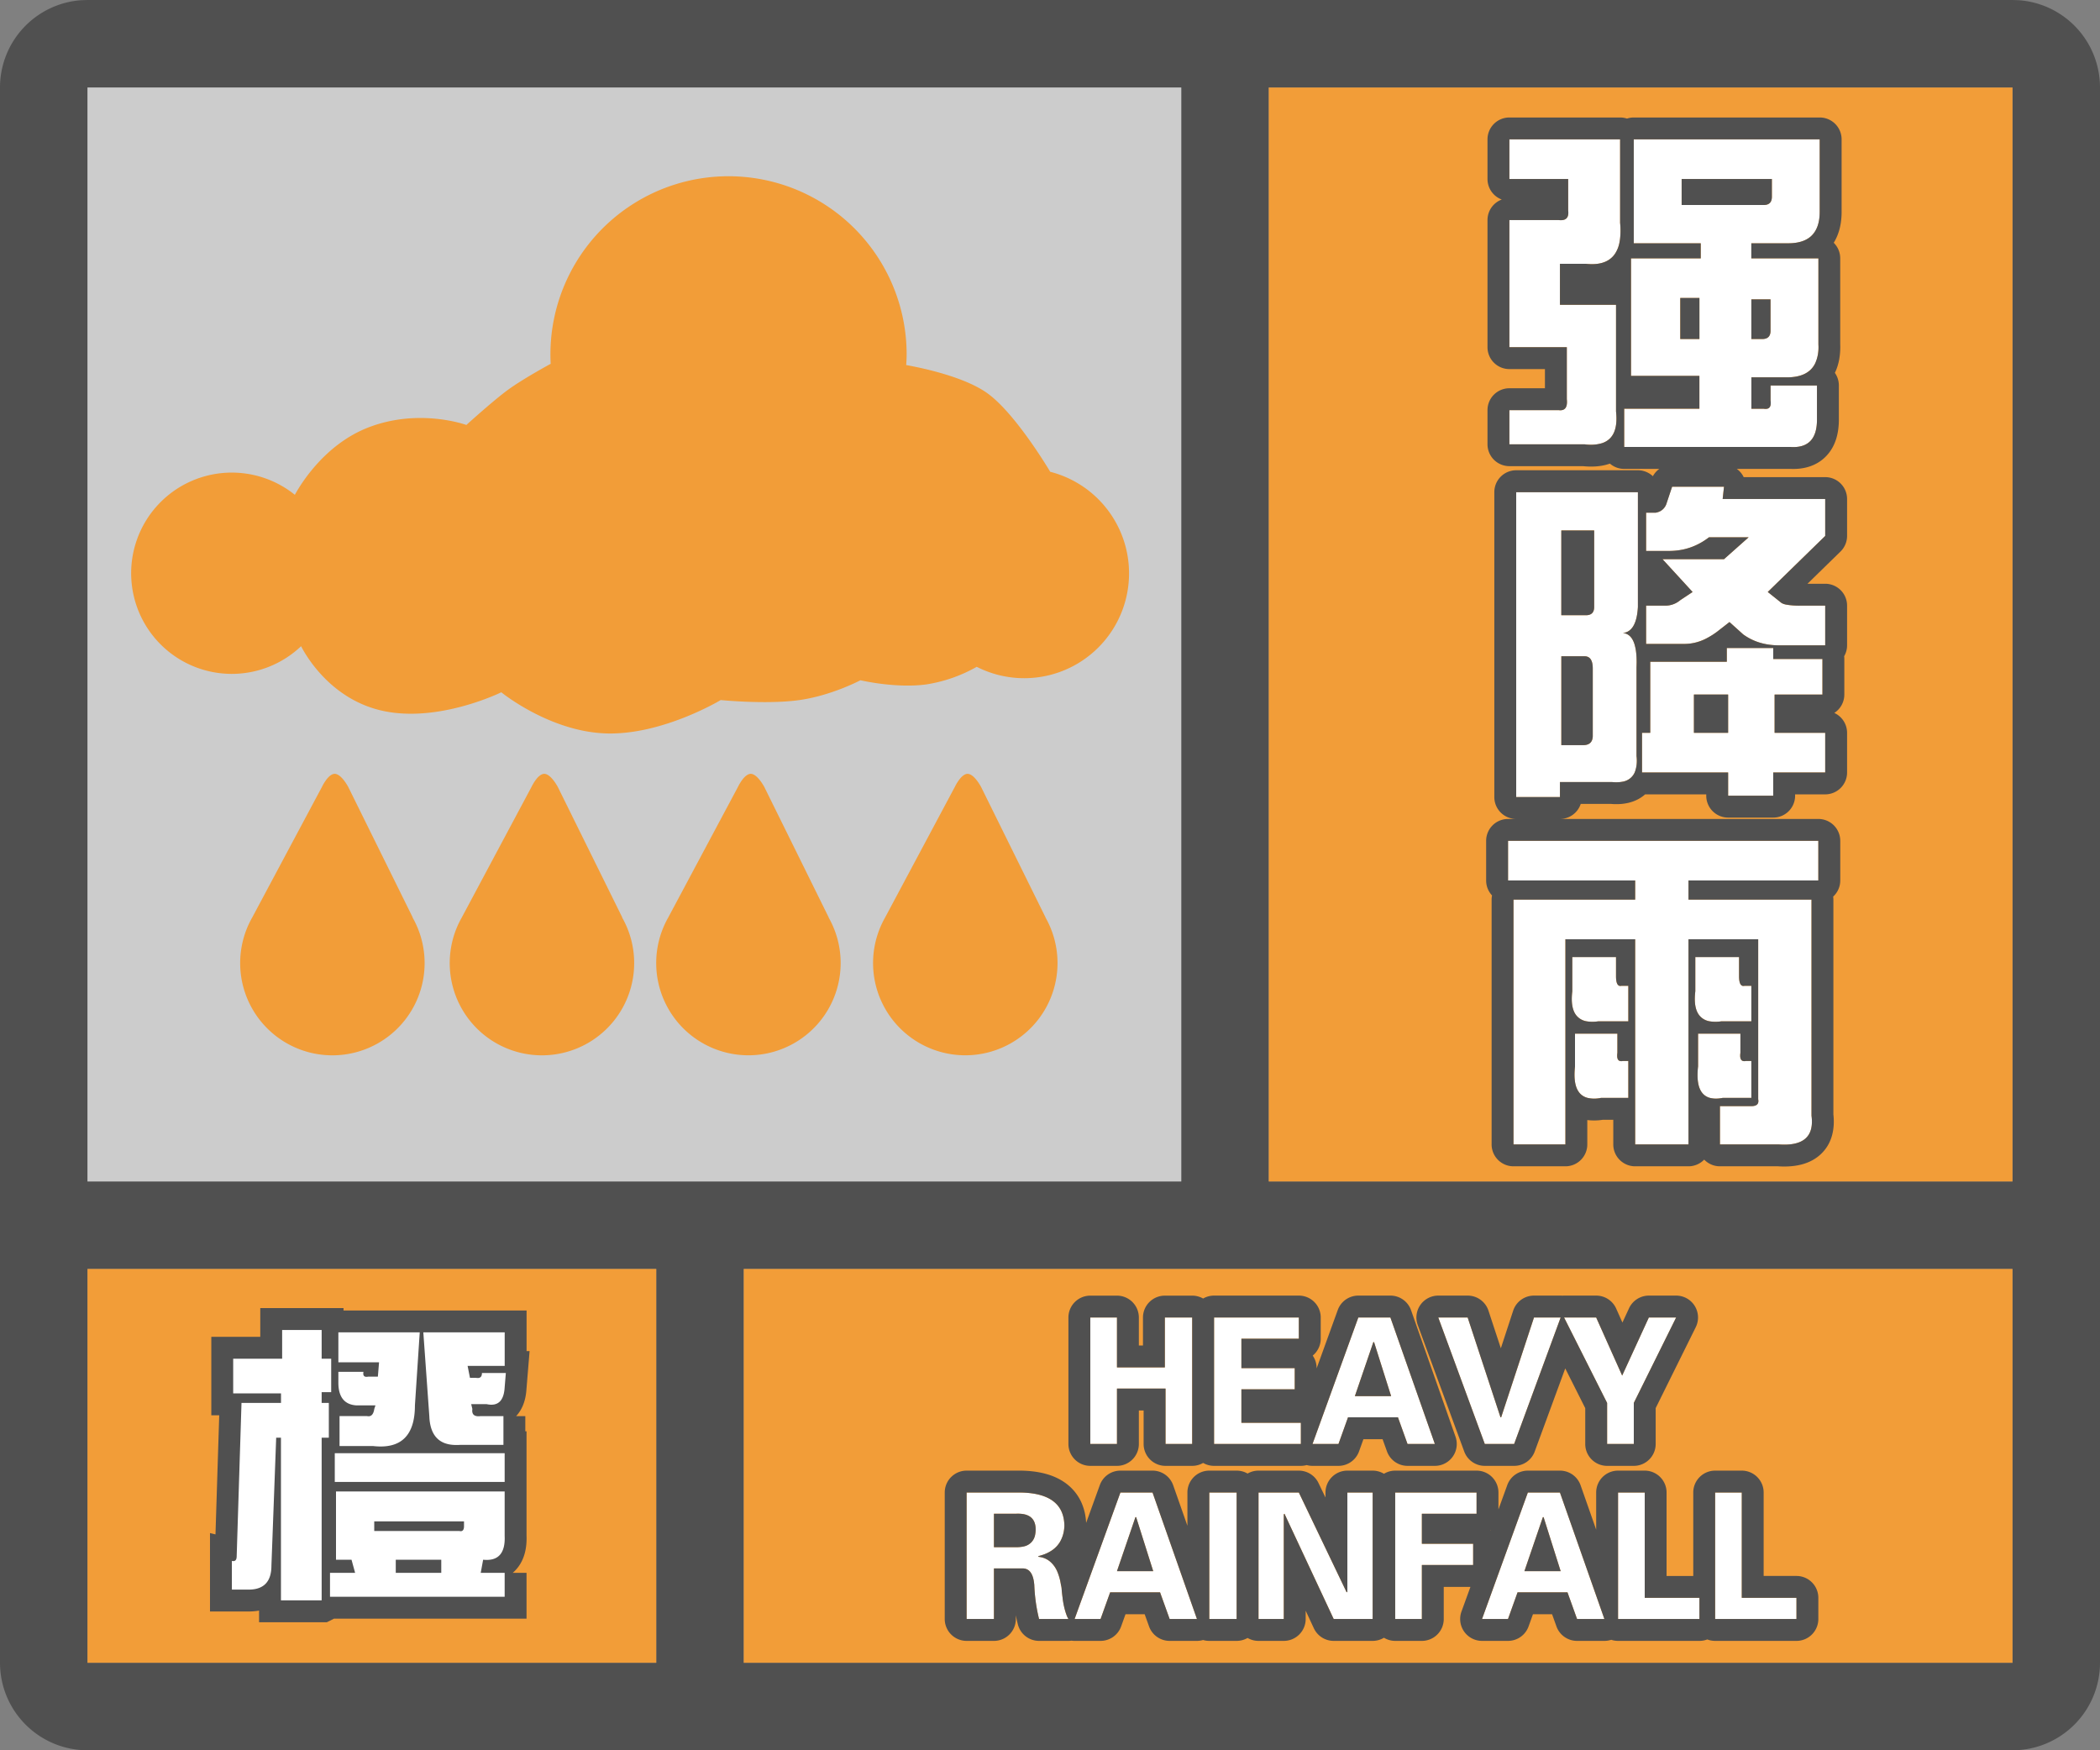 <svg width="48" height="40" fill="none" xmlns="http://www.w3.org/2000/svg"><rect width="100%" height="100%" fill="#808080" stroke="none"/><g clip-path="url(#a)"><path fill-rule="evenodd" clip-rule="evenodd" d="M0 38a2 2 0 0 0 2 2h44a2 2 0 0 0 2-2V2A2 2 0 0 0 46.15.005L46 0H2l-.15.005A2 2 0 0 0 0 2v36ZM27 2H2v25h25V2ZM2 29v9h13v-9H2Zm15 9h29v-9H17v9Zm29-11V2H29v25h17Z" fill="#505050"/></g><path fill="#F29D38" d="M2 29h13v9H2z"/><path d="M7.352 36.574v-3.718h.164v-.794h-.164v-.246h.218v-.765h-.218v-.656h-.903v.656H5.33v.793h1.093v.218H5.52l-.11 3.5c0 .092-.036.128-.11.11v.656h.384c.346 0 .52-.182.52-.547l.109-2.925h.109v3.718h.93Zm1.175-3.527c.638.073.957-.237.957-.93l.11-1.668h-1.86v.684h.93l-.027.328h-.219c-.091.018-.128-.018-.11-.11h-.574v.247c0 .328.137.501.41.52h.438l-.027.081c-.019.128-.073.183-.164.164h-.63v.684h.766Zm2.98-.684v.657h-.984a1.141 1.141 0 0 1-.109.003c-.384-.005-.585-.225-.601-.66l-.137-1.914h1.86v.766h-.848l.054.273h.137c.091.018.137-.018.137-.11h.546l-.027.329c-.018.31-.155.438-.41.383h-.355l.027.11c-.018.127.045.181.191.163h.52Zm.028 1.504v-.656H7.652v.656h3.883Zm0 2.078v.547H7.543v-.547h.574l-.082-.3H7.68v-1.56h3.855v1.013c.018.4-.146.583-.492.547l-.055.3h.547Zm-1.039-.957a.133.133 0 0 0 .04.005c.046-.003.07-.041.07-.114v-.11H8.554v.22h1.941Zm-1.45.957h1.04v-.3h-1.04v.3Z" fill="#505050" stroke="#505050"/><path d="M7.352 36.574v-3.718h.164v-.794h-.164v-.246h.218v-.765h-.218v-.656h-.903v.656H5.33v.793h1.093v.218H5.52l-.11 3.5c0 .092-.036.128-.11.11v.656h.384c.346 0 .52-.182.52-.547l.109-2.925h.109v3.718h.93Zm1.175-3.527c.638.073.957-.237.957-.93l.11-1.668h-1.86v.684h.93l-.027.328h-.219c-.091.018-.128-.018-.11-.11h-.574v.247c0 .328.137.501.41.52h.438l-.027.081c-.019.128-.073.183-.164.164h-.63v.684h.766Zm2.98-.684v.657h-.984a1.141 1.141 0 0 1-.109.003c-.384-.005-.585-.225-.601-.66l-.137-1.914h1.86v.766h-.848l.054.273h.137c.091.018.137-.018.137-.11h.546l-.027.329c-.018.31-.155.438-.41.383h-.355l.027.11c-.018.127.045.181.191.163h.52Zm.028 1.504v-.656H7.652v.656h3.883Zm0 2.078v.547H7.543v-.547h.574l-.082-.3H7.68v-1.56h3.855v1.013c.018.4-.146.583-.492.547l-.055.3h.547Zm-1.039-.957a.133.133 0 0 0 .04.005c.046-.003.07-.041.07-.114v-.11H8.554v.22h1.941Zm-1.45.957h1.04v-.3h-1.04v.3Z" fill="#fff"/><path fill="#CCC" d="M2 2h25v25H2z"/><path d="M20.723 8.071c0 .092-.003.182-.01.272.37.066 1.333.269 1.854.643.63.45 1.383 1.704 1.438 1.796a2.396 2.396 0 1 1-1.68 4.457 3.374 3.374 0 0 1-1.151.402c-.7.096-1.507-.095-1.507-.095s-.653.348-1.394.453c-.74.105-1.8 0-1.8 0s-1.34.808-2.63.762c-1.29-.046-2.385-.94-2.385-.94s-1.458.72-2.75.415c-1.173-.276-1.733-1.285-1.826-1.468a2.3 2.3 0 1 1-.143-3.46c.152-.276.703-1.16 1.68-1.539 1.164-.451 2.241-.057 2.241-.057s.62-.563.96-.81c.34-.247.96-.584.96-.584h.007a4.071 4.071 0 1 1 8.136-.246ZM15.274 20.968l1.593-2.983s.14-.3.293-.3c.152 0 .31.3.31.3l1.473 2.983h-.003a2.108 2.108 0 1 1-3.666 0ZM12.148 17.985l-1.593 2.983a2.108 2.108 0 1 0 3.665 0h.004l-1.474-2.983s-.157-.3-.31-.3c-.152 0-.292.3-.292.3ZM21.824 17.985l-1.593 2.983a2.108 2.108 0 1 0 3.666 0h.002l-1.474-2.983s-.157-.3-.309-.3-.292.3-.292.3ZM7.358 17.985l-1.593 2.983a2.108 2.108 0 1 0 3.665 0h.004L7.96 17.985s-.157-.3-.31-.3c-.152 0-.292.3-.292.3ZM29 2h17v25H29z" fill="#F29D38"/><path d="M35.844 4.091H34.5v-.906h2.531v1.906c.063.688-.198 1-.781.938h-.594v.937h1.282v2.438c.062.562-.178.812-.72.75H34.5v-.781h1.125c.146.02.208-.063.188-.25V7.935H34.5V5.029h1.125c.167.02.24-.052.219-.219v-.719Zm1.5 1.469V3.185h4.25v1.656c0 .48-.24.719-.719.719h-.844v.344h1.532v1.968c.02.521-.24.771-.782.75h-.75v.72h.282c.124.02.177-.042.156-.188V8.81h1.062v.781c0 .438-.198.646-.593.625h-3.813v-.875h1.719v-.75H37.28V5.904h1.594V5.56h-1.531Zm1.093-.875h1.876c.124 0 .187-.063.187-.188v-.406h-2.063v.594Zm.407 3.063V6.81h-.438v.938h.438Zm1.187 0h.25c.125 0 .188-.063.188-.188v-.719h-.438v.906ZM37.625 12.591v-.875h.219a.3.3 0 0 0 .25-.218l.125-.375h1.187l-.031.28h2.344v.845l-1.313 1.28.313.25c.062.042.208.063.437.063h.563v.907h-1.063c-.312 0-.583-.084-.812-.25l-.313-.282-.281.219c-.25.188-.5.281-.75.281h-.875v-.875h.438c.124 0 .24-.041.343-.125l.282-.187-.688-.75h1.406l.563-.5h-.907a1.45 1.45 0 0 1-.906.312h-.531Zm1.094 4.156h.781v-.874h-.781v.874Zm-4.063-5.5h2.782v2.626c-.021.375-.136.572-.344.593.229.021.333.282.312.782v2.03c.042.438-.146.636-.562.595h-1.188v.343h-1v-6.969Zm1.032 2.813h.562c.125 0 .188-.063.188-.188v-1.75h-.75v1.938Zm.718 2.75v-1.531c0-.188-.062-.281-.187-.281h-.532v2.03h.5c.146 0 .22-.072.22-.218Zm4.125-1.75h1.125v.813h-1.093v.874h1.156v.907H40.53v.531H39.5v-.531h-1.969v-.907h.188v-1.624h1.75v-.313h1.062v.25ZM37.375 20.122h-2.906v-.906h7.093v.906h-2.968v.438h2.812v4.938c.063.479-.187.697-.75.656h-1.343v-.875h.718c.125 0 .177-.052.157-.157v-3.656h-1.594v4.688h-1.219v-4.688h-1.594v4.688h-1.187V20.56h2.781v-.438Zm1.375 2.532v-.782h1v.438c0 .167.042.24.125.219h.156v.812h-.687c-.459.063-.657-.166-.594-.687Zm-2.813 0v-.782h1v.438c0 .167.042.24.126.219h.156v.812h-.688c-.458.063-.656-.166-.593-.687ZM36 24.372v-.75h.969v.438c-.021.146.02.208.125.188h.125v.843h-.625c-.459.084-.657-.156-.594-.719Zm2.813 0v-.75h.968v.438c-.02.146.021.208.125.188h.125v.843h-.656c-.438.084-.625-.156-.563-.719Z" fill="#fff"/><path fill-rule="evenodd" clip-rule="evenodd" d="M35.625 9.373c.146.02.208-.063.188-.25V7.935H34.5V5.029h1.125c.167.02.24-.052.219-.219v-.719H34.5v-.906h2.531v1.906a1.7 1.7 0 0 1-.003.381c-.004.03-.01.06-.015.088a.686.686 0 0 1-.104.247.5.5 0 0 1-.128.126c-.129.088-.306.12-.531.096h-.594v.937h1.282v2.438c.043.393-.06.634-.313.722a.924.924 0 0 1-.406.028H34.5v-.781h1.125Zm.567 1.28H34.5a.5.5 0 0 1-.5-.5v-.78a.5.5 0 0 1 .5-.5h.813v-.438H34.5a.5.5 0 0 1-.5-.5V5.029a.5.5 0 0 1 .326-.469.5.5 0 0 1-.326-.469v-.906a.5.5 0 0 1 .5-.5h2.531a.5.5 0 0 1 .157.025.5.5 0 0 1 .156-.025h4.25a.5.5 0 0 1 .5.5v1.656c0 .243-.047.493-.18.707.092.091.148.217.148.356v1.96c.008.222-.022.452-.122.657a.498.498 0 0 1 .091.289v.781c0 .282-.062.593-.286.829-.23.242-.537.308-.82.296h-1.227a.503.503 0 0 1 .158.188h1.863a.5.5 0 0 1 .5.5v.844a.5.5 0 0 1-.151.357l-.754.736h.405a.5.5 0 0 1 .5.5v.907c0 .09-.024.175-.067.249.003.02.004.042.004.063v.813a.5.5 0 0 1-.229.42.5.5 0 0 1 .292.454v.907a.5.5 0 0 1-.5.5h-.688v.031a.5.5 0 0 1-.5.5H39.5a.5.5 0 0 1-.5-.5v-.031h-1.397c-.232.204-.53.24-.782.218h-.69a.5.5 0 0 1-.475.344h5.907a.5.5 0 0 1 .5.5v.906a.498.498 0 0 1-.162.368.505.505 0 0 1 .005.07v4.908c.035.316-.02.675-.311.93-.271.237-.634.277-.956.256h-1.327a.499.499 0 0 1-.359-.153.499.499 0 0 1-.36.153h-1.218a.5.5 0 0 1-.5-.5v-.563h-.24a1.28 1.28 0 0 1-.354.006v.557a.5.5 0 0 1-.5.5h-1.187a.5.5 0 0 1-.5-.5V20.56c0-.033.003-.065.01-.096a.498.498 0 0 1-.135-.341v-.907a.5.5 0 0 1 .5-.5h.187a.5.5 0 0 1-.5-.5v-6.969a.5.5 0 0 1 .5-.5h2.782c.132 0 .252.052.342.136a.5.5 0 0 1 .147-.167h-.802a.498.498 0 0 1-.327-.121c-.197.07-.41.078-.606.059Zm4.745-.437c.396.021.594-.187.594-.625V8.81H40.47v.344a.308.308 0 0 1 0 .104c-.01.046-.035.074-.076.083a.206.206 0 0 1-.08 0h-.282v-.718h.75c.358.013.593-.09.705-.313a.886.886 0 0 0 .077-.438V5.904H40.03V5.56h.844c.223 0 .395-.052.514-.156.136-.12.205-.307.205-.563V3.185h-4.25V5.56h1.531v.344h-1.594V8.59h1.563v.75h-1.719v.875h3.813Zm-3 1.471a.342.342 0 0 1-.093.03h-.219v.874h.531a1.605 1.605 0 0 0 .32-.034c.21-.046.405-.139.587-.278h.906l-.563.5H38l.688.75-.282.187a.52.52 0 0 1-.344.125h-.437v.875h.875a1.082 1.082 0 0 0 .526-.138c.074-.04.15-.087.224-.143l.281-.219.313.282c.198.144.427.225.687.245.041.003.083.005.125.005h1.063v-.907h-.563a1.74 1.74 0 0 1-.33-.024.31.31 0 0 1-.107-.038l-.313-.25 1.313-1.281v-.844h-2.344l.031-.281H38.22l-.125.375a.306.306 0 0 1-.157.19Zm2.594 3.373v-.25H39.47v.313h-1.75v1.624h-.188v.907H39.5v.531h1.031v-.531h1.188v-.907h-1.157v-.874h1.094v-.813h-1.125Zm-3.125 2.219v-2.031a2.845 2.845 0 0 0 .003-.125c0-.084-.005-.159-.013-.226a1.081 1.081 0 0 0-.038-.18c-.046-.143-.124-.225-.233-.246a.312.312 0 0 0-.031-.005.317.317 0 0 0 .031-.004c.155-.03.253-.169.294-.415.009-.053.015-.111.019-.175v-2.624h-2.782v6.968h1v-.344h1.188a.825.825 0 0 0 .235-.006.366.366 0 0 0 .285-.212.745.745 0 0 0 .042-.375Zm-2.937 2.843h2.906v.438h-2.781v5.594h1.187v-4.688h1.594v4.688h1.219v-4.688h1.593v3.656c.021.105-.03.157-.156.157h-.718v.875h1.343c.563.041.813-.177.75-.657V20.56h-2.812v-.438h2.968v-.906H34.47v.906Zm4.625 4.971a.598.598 0 0 0 .218.008c.02-.002.042-.006.063-.01h.656v-.844h-.125a.142.142 0 0 1-.066 0c-.043-.012-.065-.053-.064-.125 0-.018.002-.04.005-.062v-.438h-.968v.75c-.032.287 0 .49.098.608a.333.333 0 0 0 .183.113Zm0-1.75a.85.85 0 0 0 .25-.002h.687v-.812h-.156a.088.088 0 0 1-.05 0c-.05-.017-.075-.09-.075-.219v-.438h-1v.782c-.024.199-.01.355.042.469a.378.378 0 0 0 .301.22Zm-2.125.28H36v.75c-.046.411.048.65.281.716a.7.7 0 0 0 .313.002h.625v-.844h-.125a.143.143 0 0 1-.067 0c-.043-.012-.064-.053-.063-.125 0-.018.002-.04.005-.062v-.438Zm-.688-.28a.85.85 0 0 0 .25-.002h.688v-.812h-.157a.088.088 0 0 1-.049 0c-.05-.017-.075-.09-.075-.219v-.438h-1v.782c-.024.199-.01.355.042.469a.378.378 0 0 0 .301.22Zm-.933-18.468v-.003Zm5.152-.784v.406a.245.245 0 0 1-.016.094c-.026.063-.083.094-.172.094h-1.874v-.594H40.5ZM38.406 6.81v.938h.438V6.81h-.438Zm1.625.031h.438v.719c0 .125-.063.188-.188.188h-.25V6.84Zm-4.343 5.282h.75v1.75c0 .125-.063.187-.188.187h-.563v-1.938Zm0 2.875h.53c.126 0 .188.093.188.28v1.532c0 .146-.073.219-.218.219h-.5v-2.031Zm3.03 1.75v-.876h.782v.875h-.781Z" fill="#505050"/><path fill="#F29D38" d="M17 29h29v9H17z"/><path d="M25.531 33h-.61v-2.89h.61v1.14h1.094v-1.14h.625V33h-.61v-1.266h-1.109V33ZM27.75 33v-2.89h1.938v.484h-1.313v.672h1.219v.484h-1.219v.766h1.36V33H27.75ZM30.594 33H30l1.047-2.89h.734L32.797 33h-.625l-.219-.61h-1.14l-.22.61Zm.375-1.094h.828l-.39-1.234h-.016l-.422 1.234ZM33.938 33l-1.063-2.89h.672l.75 2.28h.016l.75-2.28h.609L34.609 33h-.672ZM36.734 33v-.938l-.984-1.953h.734l.594 1.328.61-1.328h.624l-.968 1.953V33h-.61ZM22.719 34.594v.765h.515c.292 0 .438-.135.438-.406 0-.25-.146-.37-.438-.36h-.515Zm0 1.25V37h-.625v-2.89h1.234c.656.01.99.26 1 .75-.01.374-.208.609-.594.703v.015c.282.031.453.245.516.64.01.042.016.074.016.094.03.344.083.573.156.688h-.672a3.817 3.817 0 0 1-.11-.781c-.02-.25-.109-.375-.265-.375h-.656ZM25.156 37h-.593l1.046-2.89h.735L27.359 37h-.625l-.218-.61h-1.141l-.219.61Zm.375-1.094h.828l-.39-1.234h-.016l-.422 1.234ZM28.266 34.11V37h-.625v-2.89h.625ZM31.375 37h-.89l-1.126-2.406-.015.015V37h-.578v-2.89h.922l1.093 2.28.016-.015v-2.266h.578V37ZM32.5 37h-.61v-2.89h1.86v.484H32.5v.687h1.172v.485H32.5V37ZM34.469 37h-.594l1.047-2.89h.734L36.672 37h-.625l-.219-.61h-1.14l-.22.61Zm.375-1.094h.828l-.39-1.234h-.016l-.422 1.234ZM38.844 37h-1.86v-2.89h.61v2.406h1.25V37ZM41.063 37h-1.86v-2.89h.61v2.406h1.25V37Z" fill="#fff"/><path fill-rule="evenodd" clip-rule="evenodd" d="M26.031 33a.5.5 0 0 1-.5.5h-.61a.5.5 0 0 1-.5-.5v-2.89a.5.5 0 0 1 .5-.5h.61a.5.5 0 0 1 .5.5v.64h.094v-.64a.5.5 0 0 1 .5-.5h.625c.091 0 .177.024.25.066a.497.497 0 0 1 .25-.067h1.938a.5.5 0 0 1 .5.5v.485a.499.499 0 0 1-.183.386c.056.081.089.18.089.286v.007l.483-1.334a.5.5 0 0 1 .47-.33h.734a.5.5 0 0 1 .472.335l1.016 2.89a.5.5 0 0 1-.472.666h-.625a.5.5 0 0 1-.47-.331l-.1-.278h-.438l-.1.278a.5.5 0 0 1-.47.331H30a.498.498 0 0 1-.133-.018.499.499 0 0 1-.133.018H27.75a.497.497 0 0 1-.25-.067.497.497 0 0 1-.25.067h-.61a.5.5 0 0 1-.5-.5v-.766h-.109V33Zm.61 0h.609v-2.89h-.625v1.14h-1.094v-1.14h-.61V33h.61v-1.266h1.11V33Zm3.093 0v-.484h-1.359v-.766h1.219v-.484h-1.219v-.672h1.313v-.485H27.75V33h1.984ZM30 33h.594l.218-.61h1.141l.219.61h.625l-1.016-2.89h-.734L30 33Zm.969-1.094h.828l-.39-1.234h-.016l-.422 1.234Zm2.968 1.594a.5.5 0 0 1-.469-.328l-1.062-2.89a.5.5 0 0 1 .469-.673h.672a.5.5 0 0 1 .475.344l.283.86.282-.86a.5.5 0 0 1 .475-.344h.61c.013 0 .026 0 .039.002a.509.509 0 0 1 .039-.002h.734a.5.5 0 0 1 .457.296l.143.32.15-.324a.5.5 0 0 1 .453-.292h.626a.5.5 0 0 1 .447.722l-.916 1.849V33a.5.5 0 0 1-.5.5h-.61a.5.5 0 0 1-.5-.5v-.819l-.457-.908-.698 1.9a.5.5 0 0 1-.47.327h-.672Zm1.735-3.39h-.61l-.75 2.28h-.015l-.75-2.28h-.672L33.938 33h.671l1.063-2.89Zm1.062 1.953V33h.61v-.938l.968-1.953h-.624l-.61 1.328-.594-1.328h-.734l.984 1.953Zm-14.64 2.046V37h.625v-1.156h.656c.014 0 .028 0 .04.003.098.015.164.087.2.217.012.044.02.096.026.155.01.27.047.531.109.781h.672a.475.475 0 0 1-.033-.063 1.69 1.69 0 0 1-.103-.437 4.895 4.895 0 0 1-.018-.157l-.002-.03a.427.427 0 0 0-.016-.094 1.255 1.255 0 0 0-.076-.286.606.606 0 0 0-.19-.26.467.467 0 0 0-.246-.094h-.004v-.017h.002c.043-.01.083-.023.121-.036a.822.822 0 0 0 .206-.108.614.614 0 0 0 .166-.182.767.767 0 0 0 .1-.377c-.01-.436-.276-.682-.799-.738a2.222 2.222 0 0 0-.202-.012h-1.234Zm1.14.485h-.515v.765h.515a.877.877 0 0 0 .141-.012l.014-.003a.329.329 0 0 0 .273-.28.606.606 0 0 0 .01-.11c0-.181-.076-.294-.228-.339a.557.557 0 0 0-.124-.02.87.87 0 0 0-.086-.001Zm1.592.21c-.018-.352-.157-.675-.456-.9-.287-.215-.657-.289-1.034-.295h-1.242a.5.5 0 0 0-.5.5V37a.5.5 0 0 0 .5.5h.625a.5.5 0 0 0 .5-.5v-.086c.013.07.029.139.046.207a.5.5 0 0 0 .485.379h.672a.497.497 0 0 0 .07-.005.497.497 0 0 0 .07.005h.594a.5.5 0 0 0 .47-.331l.1-.278h.438l.1.278a.5.5 0 0 0 .47.331h.625a.5.5 0 0 0 .14-.02.5.5 0 0 0 .142.02h.625a.497.497 0 0 0 .25-.067.497.497 0 0 0 .25.067h.578a.5.5 0 0 0 .5-.5v-.19l.187.402a.5.5 0 0 0 .453.288h.891a.498.498 0 0 0 .258-.072.498.498 0 0 0 .258.072h.609a.5.5 0 0 0 .5-.5v-.734h.61l-.205.564a.5.5 0 0 0 .47.67h.594a.5.5 0 0 0 .47-.331l.1-.278h.437l.1.278a.5.5 0 0 0 .47.331h.626a.498.498 0 0 0 .156-.025.5.5 0 0 0 .156.025h1.86a.498.498 0 0 0 .18-.033.499.499 0 0 0 .18.033h1.858a.5.5 0 0 0 .5-.5v-.484a.5.5 0 0 0-.5-.5h-.75v-1.907a.5.5 0 0 0-.5-.5h-.609a.5.5 0 0 0-.5.5v1.907h-.61v-1.907a.5.5 0 0 0-.5-.5h-.609a.5.5 0 0 0-.5.5v.849l-.356-1.014a.5.5 0 0 0-.472-.335h-.734a.5.5 0 0 0-.47.33l-.202.557v-.387a.5.5 0 0 0-.5-.5h-1.86a.498.498 0 0 0-.257.072.498.498 0 0 0-.258-.072h-.578a.5.5 0 0 0-.5.5v.115l-.159-.33a.5.5 0 0 0-.45-.285h-.922a.497.497 0 0 0-.25.067.497.497 0 0 0-.25-.067h-.625a.5.5 0 0 0-.5.5v.76l-.325-.925a.5.5 0 0 0-.472-.335h-.735a.5.5 0 0 0-.47.33l-.313.864ZM27.641 37h.625v-2.89h-.625V37Zm-1.297-2.89h-.735L24.562 37h.594l.219-.61h1.14l.22.61h.624l-1.015-2.89Zm-.813 1.796h.828l-.39-1.234h-.016l-.422 1.234Zm5.266.469-.016.016-1.093-2.282h-.922V37h.578v-2.39l.015-.016L30.484 37h.891v-2.89h-.578v2.265Zm3.281-1.404-.008.007c0 .002.002.004.004.005l.004-.012Zm-.328-.377v-.485h-1.86V37h.61v-1.234h1.172v-.485H32.5v-.687h1.25ZM36.984 37h1.86v-.484h-1.25v-2.407h-.61V37Zm-1.328-2.89h-.734L33.875 37h.594l.218-.61h1.141l.219.61h.625l-1.016-2.89Zm-.812 1.796h.828l-.39-1.234h-.016l-.422 1.234ZM39.204 37h1.858v-.484h-1.25v-2.407h-.609V37Z" fill="#505050"/><defs><clipPath id="a"><path fill="#fff" d="M0 0h48v40H0z"/></clipPath></defs></svg>